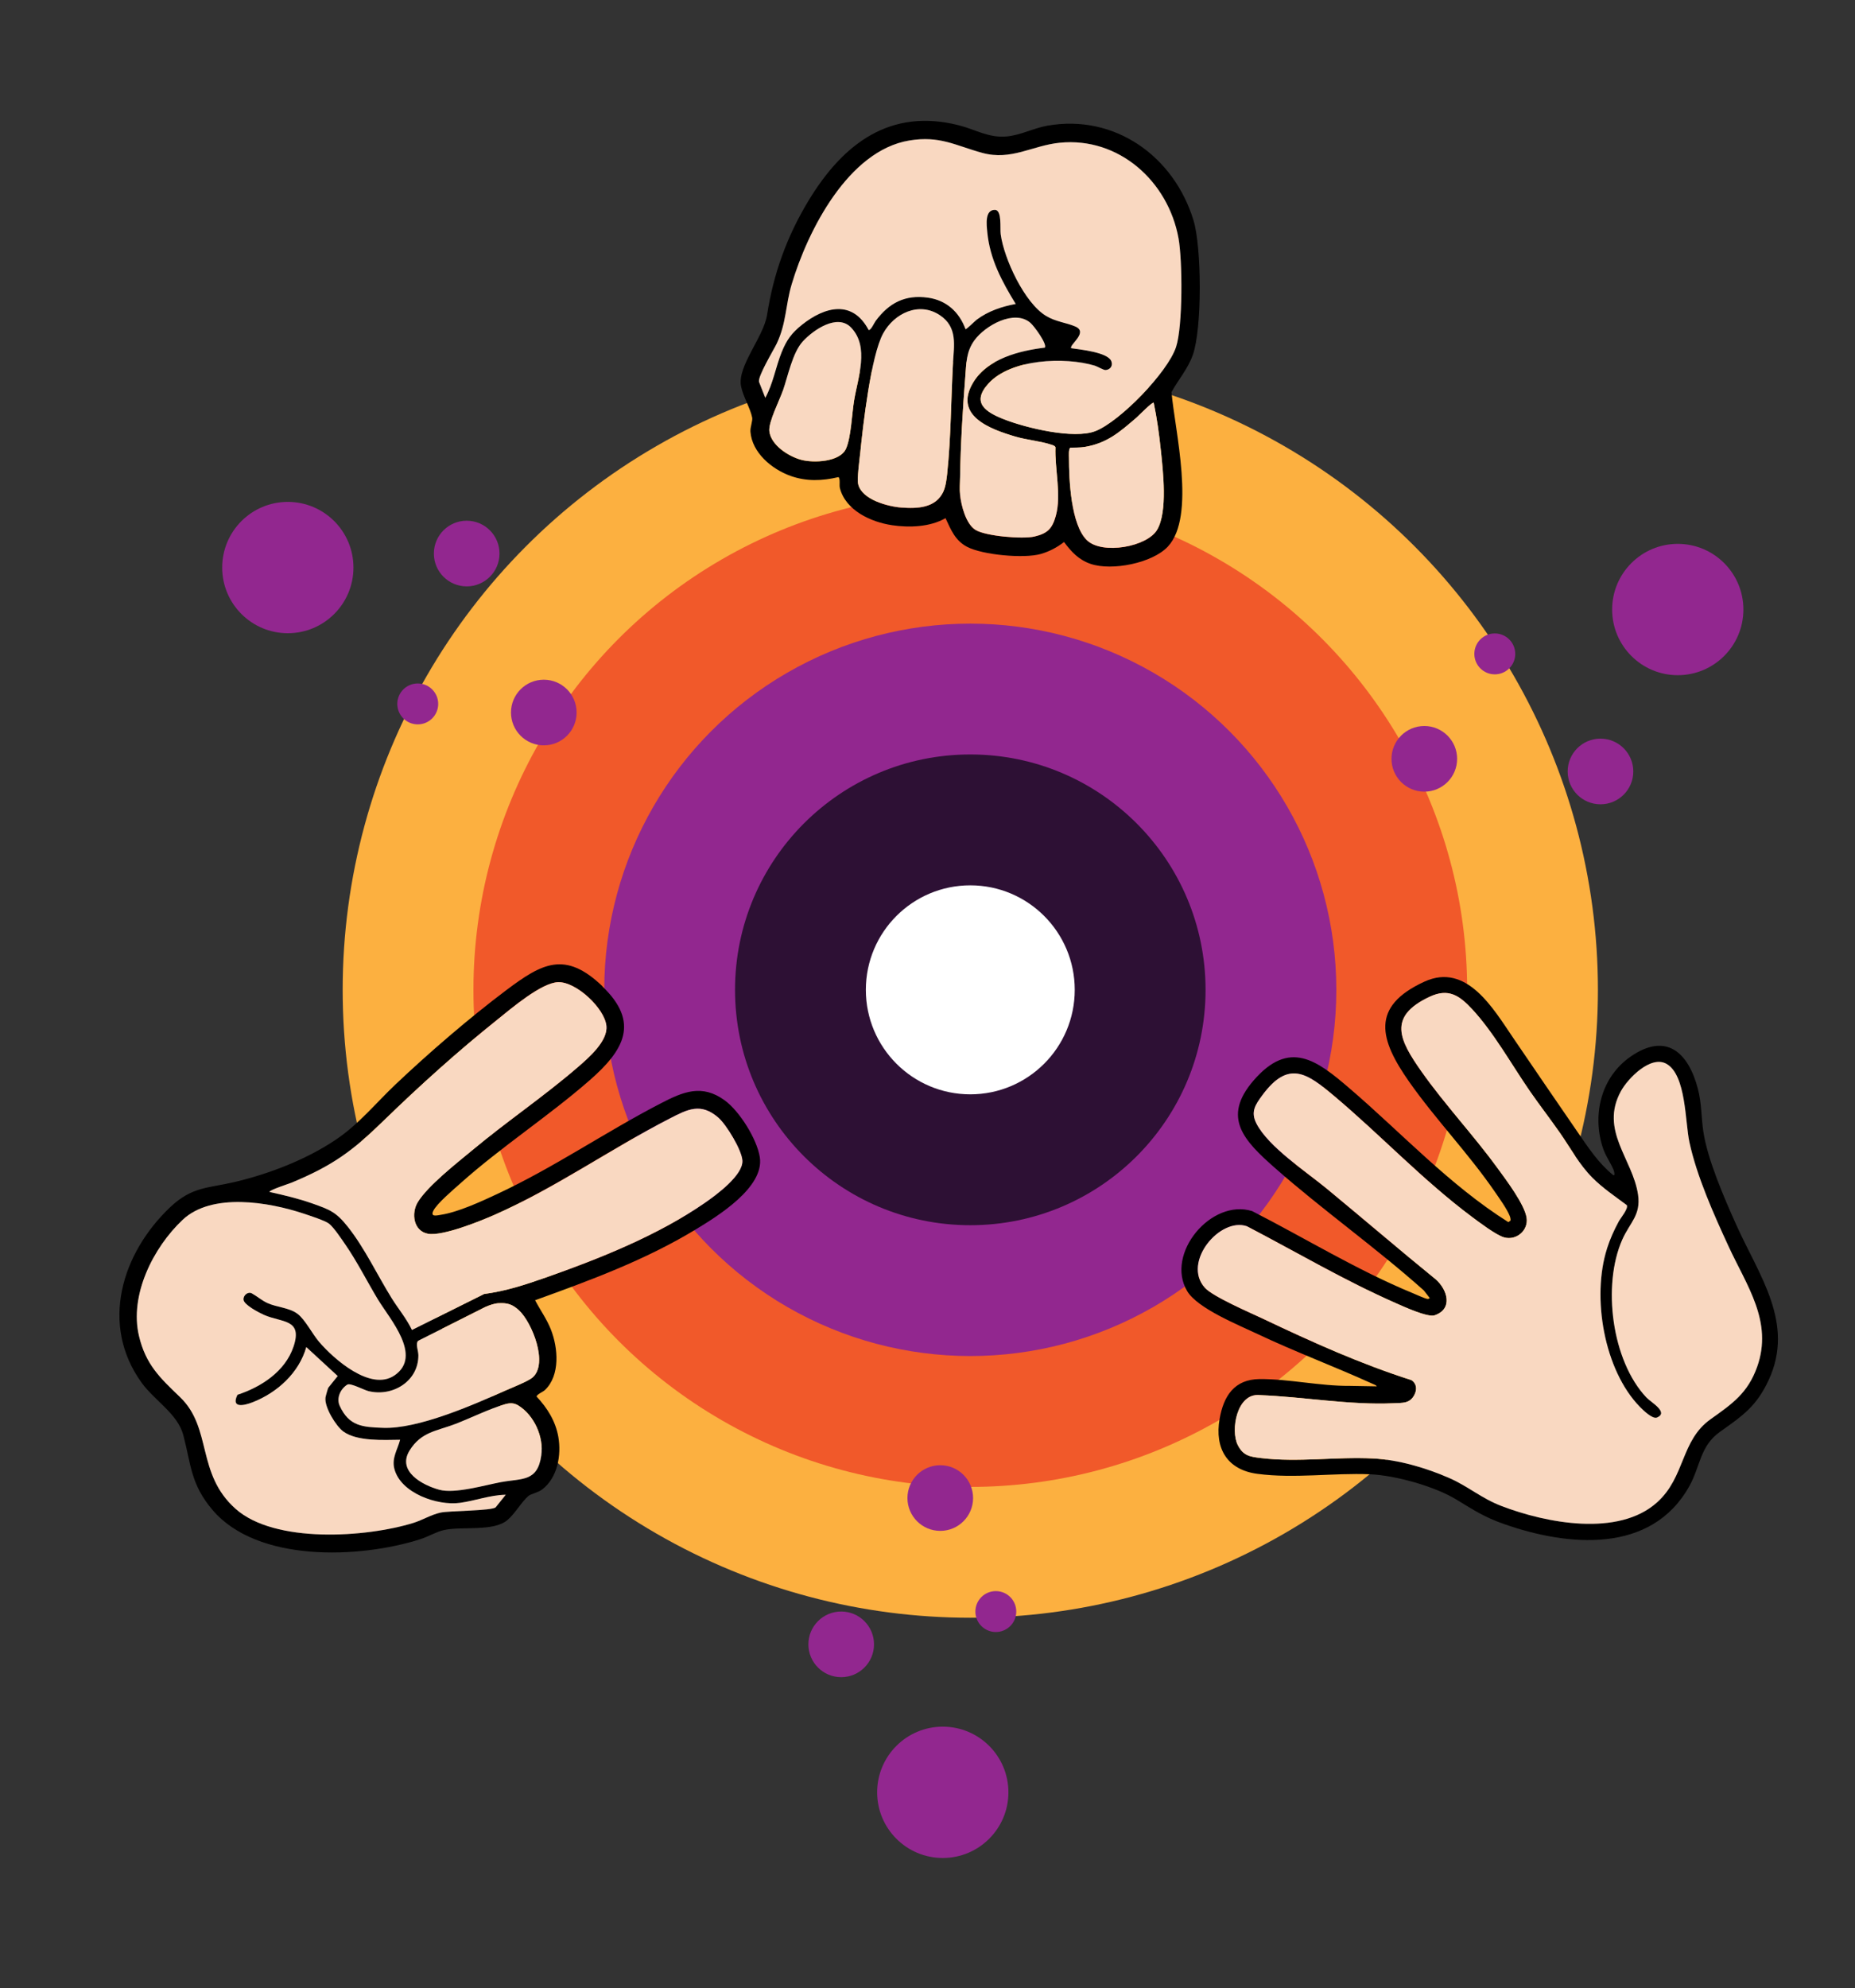 <?xml version="1.0" encoding="UTF-8"?>
<svg id="Layer_2" data-name="Layer 2" xmlns="http://www.w3.org/2000/svg" viewBox="0 0 420.02 449.95">
  <rect x="0" y="0" width="420.02" height="449.95" fill="#333333" stroke="none"/>
  <defs>
    <style>
      .cls-1 {
        fill: #f9d8c1;
      }

      .cls-2 {
        fill: #f1592a;
      }

      .cls-3 {
        fill: #fff;
      }

      .cls-4 {
        fill: #fcb040;
      }

      .cls-5 {
        fill: #92278f;
      }

      .cls-6 {
        fill: #2d1034;
      }
    </style>
  </defs>
  <g>
    <circle class="cls-4" cx="219.7" cy="224.02" r="142.11"/>
    <circle class="cls-2" cx="219.7" cy="224.02" r="112.5"/>
    <circle class="cls-5" cx="219.7" cy="224.02" r="82.88"/>
    <circle class="cls-6" cx="219.7" cy="224.02" r="53.27"/>
    <circle class="cls-3" cx="219.7" cy="224.02" r="23.65"/>
  </g>
  <g>
    <path d="M201.96,118.86c-4.73-.7-10.5-3.33-11.79-8.41-.17-.67,.14-2.17-.33-2.47-3.68,.87-7.29,1.01-10.89-.29-4.2-1.52-8.67-5.23-9.03-9.99-.08-1.01,.54-2.43,.39-3.2-.41-2.12-2.08-4.76-2.53-7.14-.84-4.48,5.12-11.1,5.9-16.07,1.48-9.45,4.49-17.82,9.49-26.04,7.76-12.74,18.4-20.87,33.99-16.88,3.79,.97,6.69,2.89,10.8,2.51,3.16-.29,6.02-1.87,9.23-2.44,15.24-2.67,28.65,6.94,33.06,21.46,1.85,6.1,1.97,24.48-.18,30.47-1.14,3.18-3.26,5.51-4.81,8.38,.73,8.6,5.6,28.1-.84,34.97-3.49,3.72-12.65,5.54-17.47,3.9-2.67-.9-4.38-2.74-6.02-4.95-1.6,1.22-3.29,2.13-5.25,2.7-3.8,1.09-13.18,.23-16.7-1.61-2.7-1.41-3.66-3.85-4.89-6.49-3.49,2.01-8.22,2.18-12.15,1.59h0Zm60.88-16.97c-.37-3.59-.88-7.21-1.61-10.74-.38-.17-3.32,2.87-3.88,3.36-3.79,3.26-6.64,5.81-11.77,6.66-1.05,.17-2.16,.12-3.22,.17-.44,.23-.32,1.78-.32,2.28,0,4.98,.44,15.18,4.08,18.67,3.44,3.3,13.64,1.51,15.9-2.4,2.41-4.14,1.32-13.24,.83-18.01h0Zm-23.77,14.83c1.29-4.64-.28-10.66-.08-15.49-.2-.4-.63-.46-1-.59-2.32-.78-5.55-1.07-8.09-1.82-5.73-1.69-14.12-4.74-9.51-12.3,3.25-5.34,10.41-7.12,16.2-7.83,.54-.84-2.45-4.89-3.26-5.59-3.65-3.18-10.3,.63-12.7,3.94-1.87,2.58-1.82,5.14-2.06,8.16-.57,7.32-1.07,15.43-1.18,22.75-.02,1.33-.14,2.77,0,4.08,.26,2.45,1.33,6.56,3.47,7.9,2.31,1.44,10.7,2.13,13.37,1.51,3.01-.7,4.05-1.84,4.85-4.72h0Zm-24.59-9.68c.84-7.97,.86-16.75,1.3-24.83,.22-3.97,1.12-8.16-2.99-10.87-4.71-3.12-10.31-.44-12.82,4.14-2.77,5.04-4.56,20.8-5.19,27.04-.16,1.54-.76,5.84-.46,7.09,.84,3.47,6.67,5.04,9.75,5.27,3.61,.27,7.86,.15,9.56-3.67,.53-1.18,.72-2.86,.86-4.16h0Zm-37.47-27.39c1.11-2.74,2.24-4.3,4.58-6.17,5.23-4.17,11.46-5.71,15.1,1.18,.51,.11,1.26-1.62,1.59-2.06,3.04-4.09,6.64-5.99,11.83-5.26,4.15,.58,7.08,3.21,8.52,7.13,.19,.09,2.18-1.89,2.56-2.17,2.56-1.9,5.69-2.97,8.8-3.53-3.13-5.14-5.83-10.12-6.43-16.22-.16-1.67-.62-5.17,1.79-5.08,1.56,.14,1.06,4.2,1.24,5.52,.75,5.53,5.36,15.55,10.29,18.49,2.21,1.33,4.54,1.5,6.59,2.38,3.09,1.32-1.44,4.19-.91,4.92,2,.3,8.2,.9,9.06,2.89,.44,1.01-.16,1.96-1.27,2.05-.47,.04-1.81-.79-2.42-.98-6.86-2.07-19.01-1.55-24.1,4.03-3.99,4.37-.62,6.49,3.52,8.11,4.91,1.93,15.8,4.58,20.7,2.66,5.5-2.16,16.38-13.29,18.25-19.04,1.55-4.74,1.46-19.57,.55-24.63-2.35-12.87-13.5-22.93-26.89-21.59-6.22,.62-10.96,4.09-17.52,2.3-6.11-1.67-9.62-3.95-16.53-2.81-13.8,2.28-22.99,20.35-26.63,32.5-1.44,4.79-1.18,8.79-3.39,13.44-.67,1.41-4.44,7.6-4,8.73l1.39,3.53c1.78-3.22,2.36-6.97,3.72-10.36h-.01Zm16.37,11.08c.87-5.33,3.52-12.13-.65-16.54-3.11-3.27-8.57,.51-10.96,3.12-2.33,2.54-3.35,7.82-4.52,11.17-.77,2.2-3.29,7.12-3.05,9.14,.37,3.17,4.39,5.72,7.23,6.47,2.82,.75,8.79,.5,10.13-2.53,1.15-2.58,1.33-7.85,1.82-10.84h0Z"/>
    <path class="cls-1" d="M171.88,86.47c-.44-1.13,3.33-7.32,4-8.73,2.2-4.65,1.95-8.64,3.39-13.44,3.64-12.15,12.82-30.22,26.63-32.5,6.92-1.14,10.42,1.14,16.53,2.81,6.57,1.79,11.3-1.68,17.52-2.3,13.38-1.34,24.54,8.72,26.89,21.59,.92,5.06,1,19.89-.55,24.63-1.87,5.75-12.75,16.88-18.25,19.04-4.9,1.92-15.79-.73-20.7-2.66-4.13-1.62-7.5-3.74-3.52-8.11,5.08-5.57,17.24-6.1,24.1-4.03,.62,.19,1.94,1.01,2.42,.98,1.11-.08,1.71-1.03,1.27-2.05-.86-1.98-7.06-2.59-9.06-2.89-.53-.74,4-3.6,.91-4.92-2.06-.88-4.38-1.05-6.59-2.38-4.92-2.95-9.54-12.97-10.29-18.49-.18-1.32,.32-5.38-1.24-5.52-2.42-.08-1.95,3.42-1.79,5.08,.59,6.1,3.29,11.08,6.43,16.22-3.11,.56-6.24,1.62-8.8,3.53-.38,.28-2.37,2.26-2.56,2.17-1.44-3.92-4.37-6.56-8.52-7.13-5.18-.72-8.79,1.18-11.83,5.26-.32,.43-1.08,2.17-1.59,2.06-3.64-6.89-9.88-5.34-15.1-1.18-2.34,1.87-3.47,3.43-4.58,6.17-1.37,3.39-1.94,7.14-3.72,10.36l-1.39-3.53h.01Zm41.74,24.71c.53-1.18,.72-2.86,.86-4.16,.84-7.97,.86-16.75,1.3-24.83,.22-3.97,1.12-8.16-2.99-10.87-4.71-3.12-10.31-.44-12.82,4.14-2.77,5.04-4.56,20.8-5.19,27.04-.16,1.54-.76,5.84-.46,7.09,.84,3.47,6.67,5.04,9.75,5.27,3.61,.27,7.86,.15,9.56-3.67h0Zm20.6,10.24c3.01-.7,4.05-1.84,4.85-4.72,1.29-4.64-.28-10.66-.08-15.49-.2-.4-.63-.46-1-.59-2.32-.78-5.55-1.07-8.09-1.82-5.73-1.69-14.12-4.74-9.51-12.3,3.25-5.34,10.41-7.12,16.2-7.83,.54-.84-2.45-4.89-3.26-5.59-3.65-3.18-10.3,.63-12.7,3.94-1.87,2.58-1.82,5.14-2.06,8.16-.57,7.32-1.07,15.43-1.18,22.75-.02,1.33-.14,2.77,0,4.08,.26,2.45,1.33,6.56,3.47,7.9,2.31,1.44,10.7,2.13,13.37,1.51h0Zm27.79-1.54c2.41-4.14,1.32-13.24,.83-18.01-.37-3.59-.88-7.21-1.61-10.74-.38-.17-3.32,2.87-3.88,3.36-3.79,3.26-6.64,5.81-11.77,6.66-1.05,.17-2.16,.12-3.22,.17-.44,.23-.32,1.78-.32,2.28,0,4.98,.44,15.18,4.08,18.67,3.44,3.3,13.64,1.51,15.9-2.4h0Zm-70.45-18.35c1.15-2.58,1.33-7.85,1.82-10.84,.87-5.33,3.52-12.13-.65-16.54-3.11-3.27-8.57,.51-10.96,3.12-2.33,2.54-3.35,7.82-4.52,11.17-.77,2.2-3.29,7.12-3.05,9.14,.37,3.17,4.39,5.72,7.23,6.47,2.82,.75,8.79,.5,10.13-2.53Z"/>
  </g>
  <g>
    <path d="M136.38,223.23c8.56,8.2,4.9,14.48-2.89,21.28-9.29,8.12-19.98,15.02-29.27,23.33-1.54,1.38-5.31,4.55-6.11,6.2-.71,1.46,.82,1.04,1.75,.89,3.89-.6,9.13-3.02,12.74-4.71,12.87-6,24.54-14.06,37.06-20.53,5.02-2.6,9.27-4.41,14.43-.66,3.35,2.44,7.31,8.75,7.95,12.87,1.06,6.82-9.52,13.33-14.58,16.39-11.45,6.93-23.78,11.46-36.3,15.98,1.17,2.24,2.65,4.27,3.58,6.64,1.62,4.12,2.15,10.36-1.36,13.69-.44,.42-1.85,.98-1.88,1.47,2.44,2.61,4.3,5.58,4.92,9.13,.72,4.11-.17,9.27-3.69,11.92-.91,.69-2.55,.98-3.11,1.47-1.55,1.34-2.94,3.9-4.71,5.42-3.16,2.7-10.38,1.37-14.41,2.28-1.78,.4-3.54,1.5-5.39,2.08-13.68,4.36-36.87,5.31-47.01-6.66-4.95-5.85-4.82-10.18-6.59-16.9-1.28-4.86-6.53-7.82-9.47-11.91-9.42-13.07-4.55-29.23,6.51-39.7,4.91-4.65,8.52-4.27,14.51-5.67,7.79-1.82,16.31-5.1,22.97-9.59,5.28-3.55,9.02-8.25,13.6-12.58,7.6-7.19,16.62-14.96,24.97-21.24,8.12-6.1,13.34-9.01,21.8-.92h0Zm-75.37,46.52c3.26,.73,6.56,1.49,9.72,2.62,3.96,1.41,5.36,1.92,8.07,5.34,3.78,4.78,6.64,10.89,9.87,16.08,1.5,2.41,3.36,4.61,4.6,7.2l16.35-8.14c4.97-.67,9.2-2.06,13.94-3.72,12.14-4.25,25.44-9.57,36.05-16.92,2.56-1.78,8.68-6.26,8.48-9.57-.15-2.4-3.63-8.12-5.44-9.7-4.01-3.49-7-1.86-11.05,.22-13.3,6.82-25.63,15.56-39.43,21.69-3.24,1.44-11.95,4.98-15.27,4.37-3.31-.6-3.83-4.65-2.32-7.14,2.28-3.75,8.86-8.87,12.41-11.82,7.75-6.46,16.21-12.16,23.84-18.75,2.41-2.08,6.84-5.88,6.47-9.35-.42-3.99-6.85-10-10.92-9.88-3.81,.11-10.64,5.97-13.74,8.45-8.85,7.08-17.6,14.95-25.73,22.85-7.11,6.92-11.56,10.17-20.77,14.02-.74,.31-5.14,1.69-5.14,2.15h0Zm51.87,25.19c-1.03,.07-2,.43-2.95,.83l-15.24,7.67c-.69,.64,.02,2.2,.03,3.26,.05,5.89-5.82,9.46-11.25,8.15-1.11-.27-4.12-1.93-4.84-1.48-1.58,.98-2.51,3.06-1.72,4.8,2.12,4.65,5.24,4.81,9.81,4.98,7.94,.3,20.34-5.15,27.77-8.46,1.4-.62,5.1-2.08,6.08-2.93,3.65-3.15-.14-12.48-3.05-15.19-1.5-1.39-2.66-1.74-4.64-1.62h0Zm1.64,43.36c-3.51,.06-6.87,1.36-10.33,1.83-5.16,.71-13.49-2.2-14.88-7.73-.61-2.44,.73-4.3,1.31-6.54-3.72,.03-9.75,.4-12.85-1.87-1.7-1.24-4.3-5.51-4.05-7.66,.04-.3,.56-2.15,.64-2.25l2.13-2.65-7.11-6.55c-1.65,5.84-6.58,10.31-12.13,12.48-1.87,.73-5.01,1.5-3.46-1.68,5.37-1.77,10.79-5.26,12.69-10.88,2.15-6.37-2.66-5.4-6.71-7.22-1.13-.51-4.47-2.24-4.6-3.4-.11-1.01,1-1.93,1.89-1.45,1.11,.6,2.24,1.59,3.51,2.18,2.13,.98,4.95,1.03,6.83,2.45,1.74,1.32,3.32,4.53,4.88,6.34,3.34,3.9,11.68,11.27,17.07,7.59,6.43-4.39-1.05-12.73-3.73-17.15-2.48-4.09-4.69-8.52-7.39-12.45-.88-1.27-2.6-3.86-3.7-4.74-.86-.68-4.46-1.85-5.7-2.26-7.87-2.63-20.82-4.85-27.45,1.39-6.67,6.28-12.09,17.04-9.88,26.31,1.54,6.44,4.72,9.44,9.28,13.8,7.35,7.04,3.64,17.32,12.58,25.29,8.88,7.91,29.63,6.49,40.28,3.19,2.13-.66,4.02-1.86,6.14-2.33,1.95-.43,11.84-.39,12.5-1.22l2.26-2.82h0Zm-.94-2.89c4.62-.86,8.16-.02,8.99-6.03,.58-4.15-1.6-9.06-5.19-11.29-1.07-.66-2.03-.58-3.15-.25-3.48,1.03-7.57,3.05-11.06,4.4-4.25,1.65-7.78,1.77-10.42,6.03-2.92,4.7,2.93,7.86,6.75,8.89,3.53,.95,10.26-1.05,14.08-1.76h0Z"/>
    <path class="cls-1" d="M114.51,338.29l-2.26,2.82c-.66,.83-10.55,.79-12.5,1.22-2.12,.46-4.02,1.66-6.14,2.33-10.66,3.31-31.41,4.73-40.28-3.19-8.94-7.97-5.23-18.25-12.58-25.29-4.55-4.36-7.74-7.35-9.28-13.8-2.21-9.28,3.22-20.03,9.88-26.31,6.63-6.24,19.58-4.02,27.45-1.39,1.24,.41,4.85,1.58,5.7,2.26,1.11,.88,2.83,3.48,3.7,4.74,2.71,3.93,4.92,8.36,7.39,12.45,2.68,4.42,10.15,12.76,3.73,17.15-5.39,3.68-13.73-3.69-17.07-7.59-1.55-1.81-3.14-5.02-4.88-6.34-1.87-1.42-4.69-1.47-6.83-2.45-1.27-.58-2.41-1.58-3.51-2.18-.89-.48-2,.44-1.89,1.45,.13,1.16,3.47,2.89,4.6,3.4,4.05,1.81,8.86,.84,6.71,7.22-1.9,5.62-7.32,9.11-12.69,10.88-1.54,3.18,1.59,2.41,3.46,1.68,5.55-2.17,10.48-6.64,12.13-12.48l7.11,6.55-2.13,2.65c-.09,.11-.61,1.96-.64,2.25-.25,2.15,2.35,6.42,4.05,7.66,3.11,2.27,9.13,1.91,12.85,1.87-.58,2.23-1.92,4.1-1.31,6.54,1.39,5.53,9.72,8.44,14.88,7.73,3.45-.47,6.82-1.77,10.33-1.83h0Z"/>
    <path class="cls-1" d="M61.01,269.76c0-.45,4.4-1.84,5.14-2.15,9.21-3.85,13.65-7.09,20.77-14.02,8.13-7.91,16.88-15.77,25.73-22.85,3.1-2.48,9.93-8.34,13.74-8.45,4.07-.12,10.5,5.89,10.92,9.88,.37,3.47-4.07,7.27-6.47,9.35-7.62,6.58-16.08,12.29-23.84,18.75-3.54,2.95-10.13,8.07-12.41,11.82-1.51,2.49-.99,6.53,2.32,7.14,3.32,.6,12.03-2.93,15.27-4.37,13.8-6.12,26.13-14.86,39.43-21.69,4.05-2.08,7.04-3.7,11.05-.22,1.81,1.58,5.29,7.29,5.44,9.7,.21,3.31-5.92,7.8-8.48,9.57-10.61,7.35-23.92,12.67-36.05,16.92-4.74,1.66-8.98,3.05-13.94,3.72l-16.35,8.14c-1.24-2.59-3.1-4.79-4.6-7.2-3.23-5.2-6.09-11.3-9.87-16.08-2.71-3.43-4.11-3.94-8.07-5.34-3.16-1.12-6.46-1.89-9.72-2.62h0Z"/>
    <path class="cls-1" d="M112.89,294.95c1.98-.12,3.14,.23,4.64,1.62,2.91,2.71,6.7,12.04,3.05,15.19-.98,.85-4.67,2.31-6.08,2.93-7.42,3.3-19.83,8.76-27.77,8.46-4.58-.17-7.69-.33-9.81-4.98-.79-1.73,.15-3.82,1.72-4.8,.71-.44,3.72,1.21,4.84,1.48,5.43,1.31,11.3-2.25,11.25-8.15-.01-1.05-.72-2.62-.03-3.26l15.24-7.67c.95-.39,1.92-.76,2.95-.83h0Z"/>
    <path class="cls-1" d="M113.57,335.41c-3.82,.71-10.55,2.71-14.08,1.76-3.82-1.03-9.66-4.18-6.75-8.89,2.64-4.27,6.17-4.39,10.42-6.03,3.49-1.35,7.58-3.37,11.06-4.4,1.12-.33,2.08-.41,3.15,.25,3.59,2.23,5.78,7.13,5.19,11.29-.84,6-4.38,5.17-8.99,6.03h0Z"/>
  </g>
  <g>
    <path d="M341.56,276.58l.47-.35c.03-.36-.06-.73-.2-1.07-.63-1.57-2.31-3.92-3.32-5.38-5.94-8.67-13.47-16.45-19.43-24.94-6.67-9.5-8.9-17.03,3.46-22.68,9.55-4.36,15.55,6.08,20.09,12.74,4.85,7.11,9.7,14.25,14.6,21.34,2.42,3.51,4.65,6.95,8,9.68,.59,.34,.21-.93,.13-1.13-.79-1.9-1.85-3.13-2.53-5.32-2.32-7.46-.2-15.77,6.38-20.34,8-5.55,13.05-1.03,15.23,7.27,.88,3.36,.75,6.5,1.25,9.77,.97,6.36,4.76,15.05,7.43,21,5.16,11.49,13.34,22.29,7.34,35.19-2.77,5.96-5.89,8.05-11.03,11.7-4.51,3.21-4.43,7.8-6.89,12.23-8.62,15.55-27.62,13.68-41.97,8.64-4.58-1.61-6.82-3.14-10.84-5.57-4.92-2.98-13.77-5.46-19.51-5.7-8.4-.35-17.11,1.01-25.51-.1-6.85-.9-9.72-5.76-8.56-12.42,.9-5.19,3.32-8.98,9.08-9.03,6.5-.05,13.73,1.6,20.34,1.54l6.14,.11c.06-.21-.73-.49-.93-.58-8.58-3.9-17.45-7.2-26-11.25-4.34-2.06-13.62-5.79-15.97-9.72-5.04-8.46,5.46-21.02,14.72-18.11,11.96,6.12,23.82,13.39,36.24,18.52,.75,.31,2.76,1.23,3.38,1.34,.29,.06,.36-.03,.59-.18l-1.35-1.73c-10.79-9.64-22.96-18.24-33.77-27.77-6.96-6.14-12.02-11.36-4.8-19.72,8.14-9.43,14.36-4.59,21.79,1.79,11.86,10.17,22.65,21.9,35.93,30.25h0Zm22.31,6.01c.68-2.13,1.61-4.21,2.68-6.17,.39-.72,2.24-2.93,1.8-3.67-2.63-1.96-5.45-3.86-7.77-6.19-3.06-3.08-4.87-6.58-7.31-10.09-2.24-3.21-4.66-6.33-6.88-9.54-4.15-6.01-8.1-13.16-13.03-18.5-2.93-3.17-5.41-4.84-9.69-2.82-9.54,4.5-6.82,9.79-1.78,16.94,5.21,7.39,11.72,14.33,17.11,21.71,1.96,2.68,6.22,8.3,6.67,11.36,.43,2.89-2.36,5.21-5.1,4.43-1.81-.51-5.67-3.44-7.31-4.66-11.09-8.28-20.67-18.53-31.25-27.41-6.07-5.1-10.26-8.1-16.15-.13-1.61,2.18-2.73,3.79-1.35,6.46,2.73,5.29,11.25,10.86,15.93,14.73,8.25,6.81,16.38,13.78,24.68,20.53,2.64,2.33,3.93,6.71-.29,8.12-1.57,.53-7.13-2.03-8.83-2.78-11.54-5.09-22.48-11.54-33.65-17.37-6.09-2.13-14.73,8.13-9.53,13.91,1.83,2.03,10.28,5.65,13.21,7.04,10.88,5.18,22.09,10.21,33.57,13.87,1.21,.81,1.28,2.13,.66,3.33-1.05,2.01-2.7,1.81-4.67,1.9-9.86,.48-20.52-1.48-30.41-1.84-5.11-.52-6.6,7.95-4.92,11.28,1.26,2.5,2.83,2.67,5.31,2.97,8.49,1.01,16.94-.34,25.37,.09,5.71,.29,12.01,2.14,17.24,4.44,4.27,1.88,7.18,4.55,11.8,6.32,10.03,3.85,26.49,7.08,35.26-.85,6.4-5.78,5.29-13.97,12.11-18.81,4.88-3.47,8.4-5.88,10.52-11.83,3.64-10.22-2.36-18.36-6.47-27.27-3.33-7.2-7.19-15.84-8.86-23.56-.99-4.56-.72-15.19-5.18-17.74-3.56-2.04-8.75,3.27-10.34,6.18-4.85,8.89,2.67,15.3,3.88,23.38,.7,4.7-1.83,6.3-3.57,10.22-4.58,10.36-2.37,27.43,5.47,35.72,1.04,1.1,5.12,3.36,2.41,4.53-1.01,.44-3.12-1.63-3.86-2.38-8.18-8.33-10.97-24.88-7.48-35.82h0Z"/>
    <path class="cls-1" d="M363.86,282.58c.68-2.13,1.61-4.21,2.68-6.17,.39-.72,2.24-2.93,1.8-3.67-2.63-1.96-5.45-3.86-7.77-6.19-3.06-3.08-4.87-6.58-7.31-10.09-2.24-3.22-4.66-6.33-6.88-9.54-4.15-6.01-8.1-13.16-13.03-18.5-2.93-3.17-5.42-4.84-9.69-2.82-9.54,4.5-6.82,9.79-1.78,16.94,5.21,7.39,11.73,14.32,17.11,21.71,1.96,2.68,6.22,8.3,6.67,11.36,.43,2.89-2.36,5.21-5.1,4.43-1.81-.51-5.67-3.44-7.31-4.66-11.09-8.28-20.67-18.52-31.25-27.41-6.07-5.1-10.26-8.1-16.15-.13-1.62,2.18-2.73,3.79-1.35,6.46,2.73,5.28,11.25,10.87,15.93,14.73,8.25,6.81,16.38,13.78,24.68,20.53,2.64,2.33,3.93,6.7-.29,8.12-1.57,.53-7.13-2.03-8.83-2.78-11.54-5.09-22.48-11.54-33.65-17.37-6.09-2.13-14.73,8.13-9.53,13.91,1.83,2.04,10.28,5.65,13.21,7.04,10.88,5.18,22.09,10.21,33.57,13.87,1.2,.81,1.28,2.13,.66,3.33-1.04,2.01-2.7,1.8-4.67,1.9-9.86,.48-20.52-1.48-30.41-1.84-5.11-.52-6.6,7.95-4.92,11.28,1.26,2.51,2.83,2.67,5.31,2.97,8.49,1.01,16.94-.34,25.37,.09,5.71,.29,12.01,2.14,17.24,4.44,4.27,1.87,7.19,4.55,11.8,6.32,10.03,3.85,26.49,7.08,35.26-.85,6.4-5.78,5.29-13.97,12.11-18.81,4.88-3.47,8.4-5.88,10.52-11.83,3.64-10.22-2.36-18.36-6.47-27.27-3.33-7.2-7.19-15.84-8.86-23.56-.99-4.56-.72-15.19-5.18-17.74-3.56-2.04-8.75,3.27-10.34,6.18-4.85,8.9,2.67,15.3,3.88,23.38,.69,4.7-1.83,6.3-3.57,10.22-4.58,10.36-2.37,27.43,5.47,35.72,1.04,1.1,5.12,3.36,2.41,4.53-1.01,.44-3.12-1.63-3.86-2.38-8.17-8.33-10.97-24.88-7.48-35.82h0Z"/>
  </g>
  <g>
    <circle class="cls-5" cx="65.17" cy="128.45" r="14.86"/>
    <circle class="cls-5" cx="105.67" cy="125.28" r="7.43"/>
    <circle class="cls-5" cx="123.13" cy="161.26" r="7.43"/>
    <circle class="cls-5" cx="94.59" cy="159.31" r="4.63"/>
  </g>
  <g>
    <circle class="cls-5" cx="213.47" cy="405.64" r="14.86"/>
    <circle class="cls-5" cx="190.47" cy="372.15" r="7.43"/>
    <circle class="cls-5" cx="212.9" cy="339.04" r="7.43"/>
    <circle class="cls-5" cx="225.48" cy="364.73" r="4.63"/>
  </g>
  <g>
    <circle class="cls-5" cx="379.89" cy="137.95" r="14.86"/>
    <circle class="cls-5" cx="362.39" cy="174.6" r="7.43"/>
    <circle class="cls-5" cx="322.5" cy="171.74" r="7.43"/>
    <circle class="cls-5" cx="338.46" cy="147.99" r="4.63"/>
  </g>
</svg>